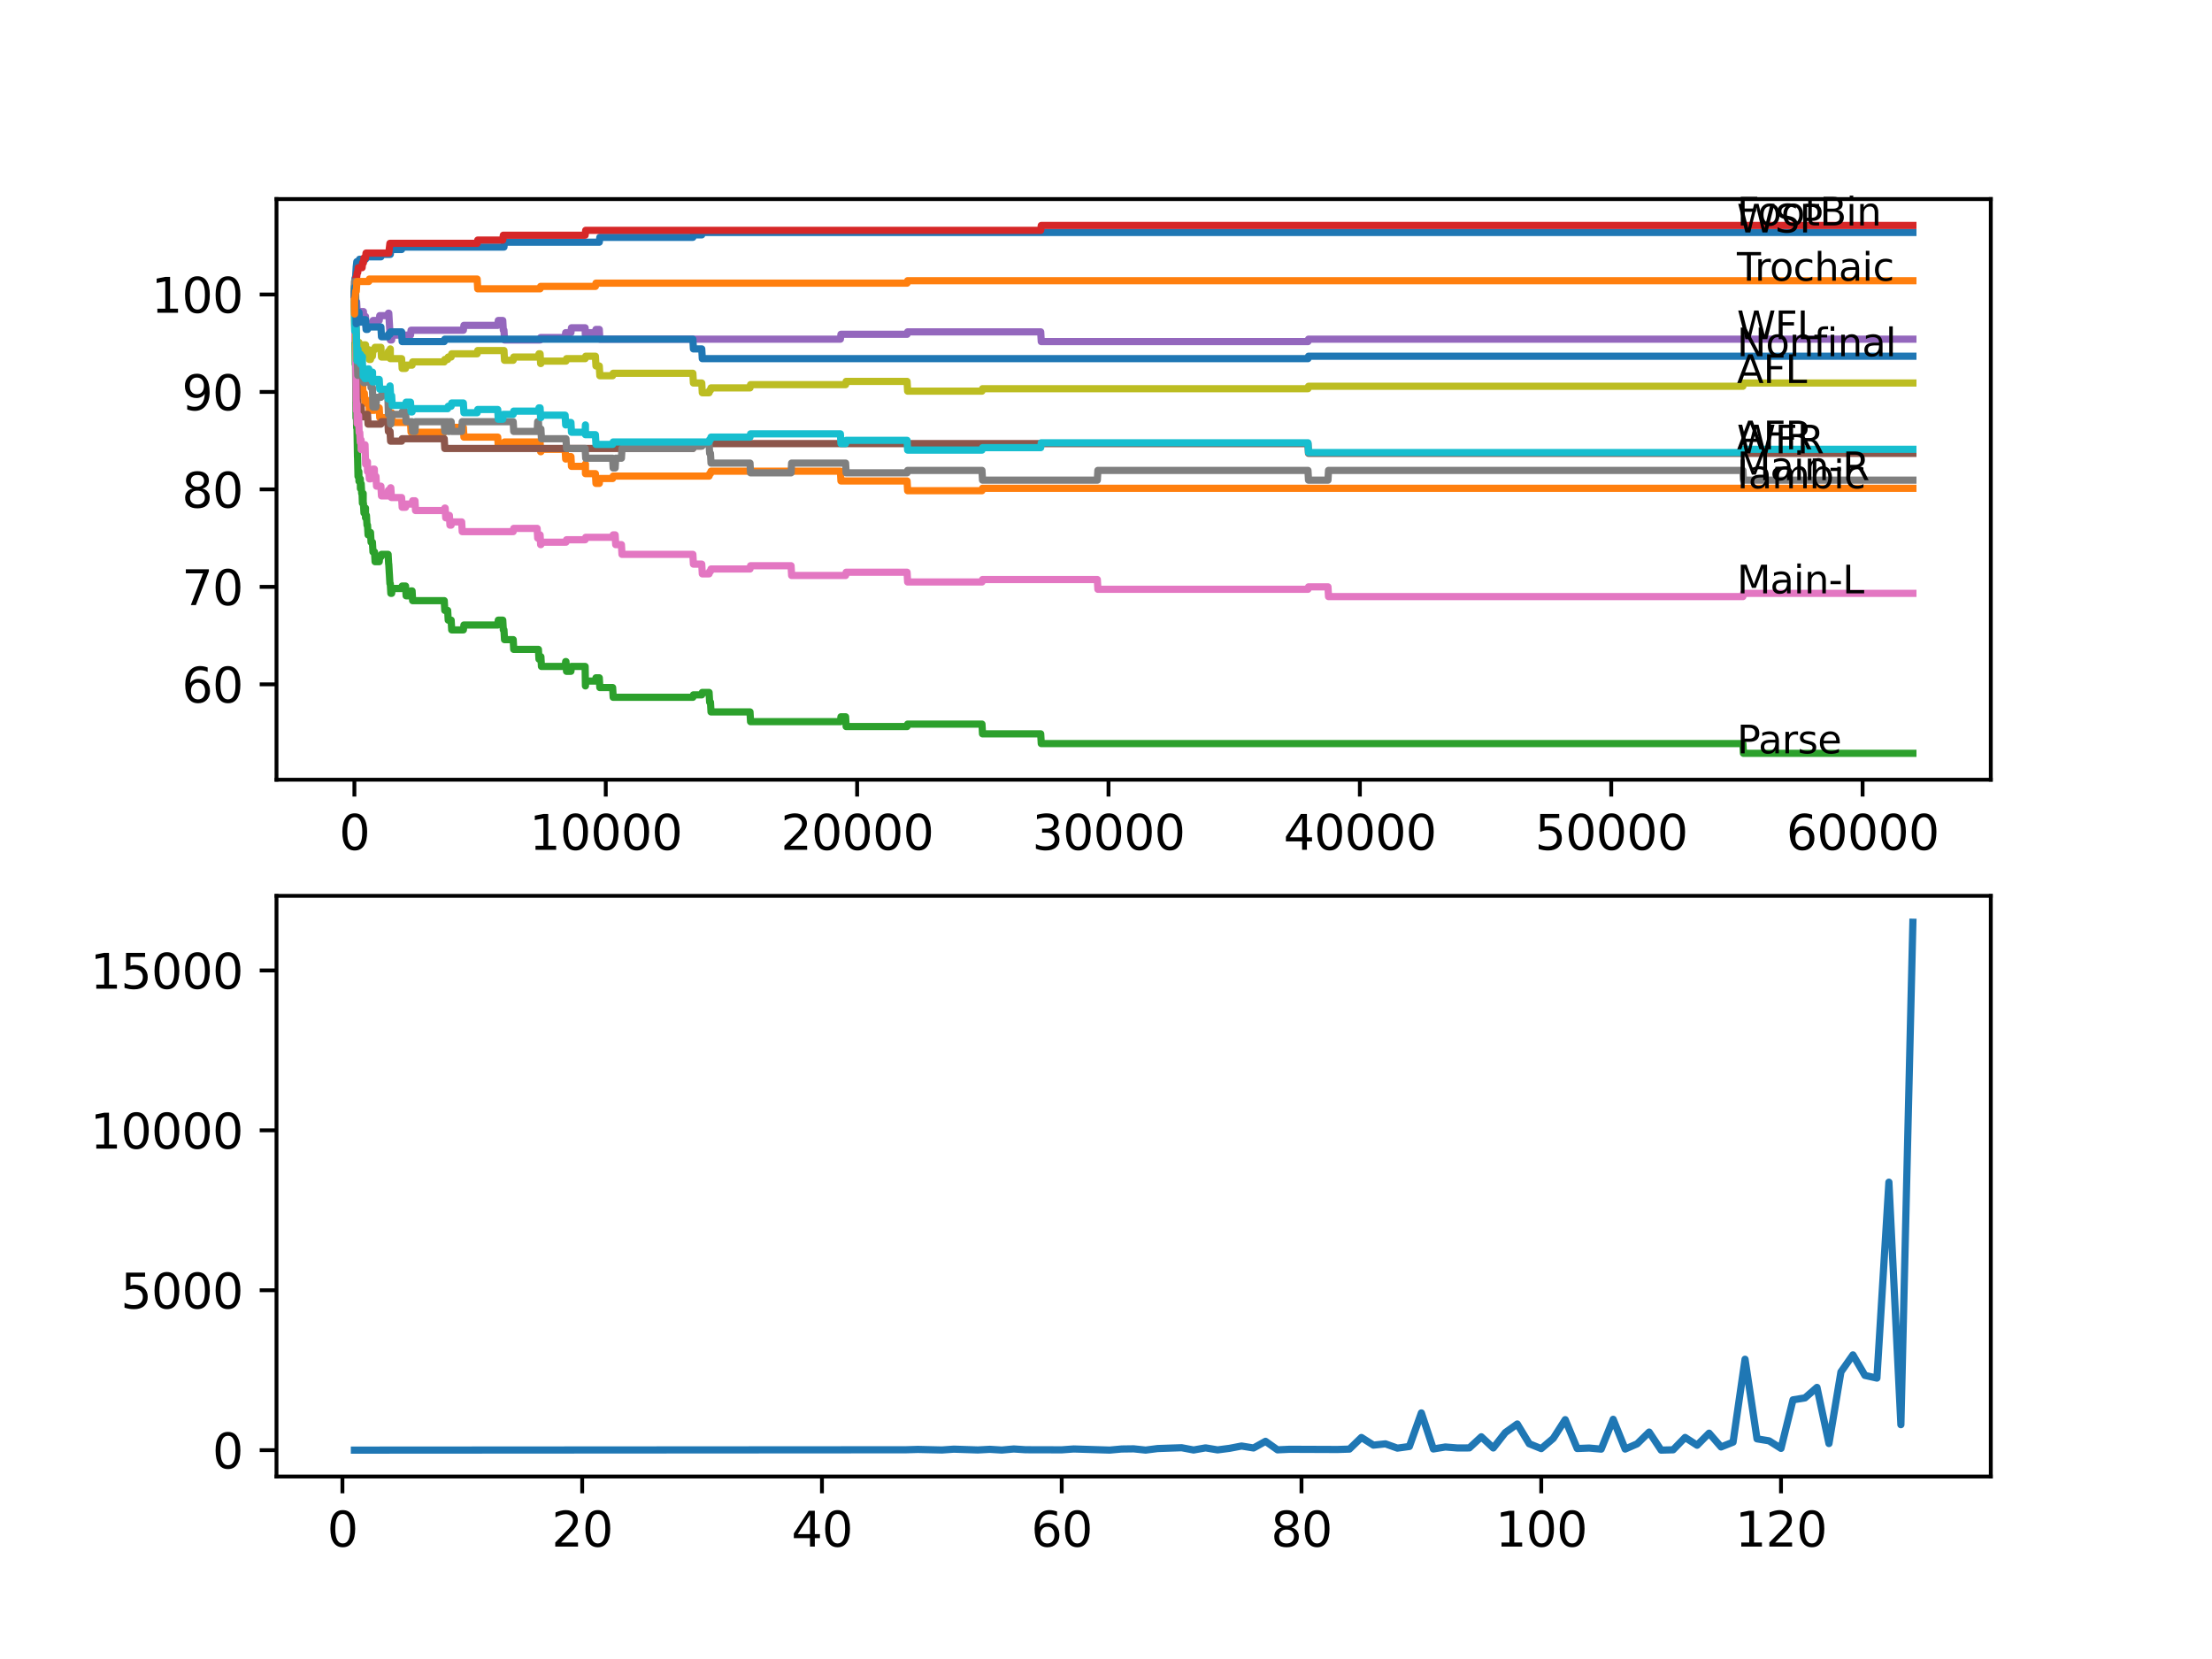 <?xml version="1.0" encoding="utf-8" standalone="no"?>
<!DOCTYPE svg PUBLIC "-//W3C//DTD SVG 1.1//EN"
  "http://www.w3.org/Graphics/SVG/1.1/DTD/svg11.dtd">
<svg xmlns:xlink="http://www.w3.org/1999/xlink" width="460.8pt" height="345.6pt" viewBox="0 0 460.8 345.6" xmlns="http://www.w3.org/2000/svg" version="1.1">
 <defs>
  <style type="text/css">*{stroke-linejoin: round; stroke-linecap: butt}</style>
 </defs>
 <g id="figure_1">
  <g id="patch_1">
   <path d="M 0 345.6 
L 460.8 345.6 
L 460.8 0 
L 0 0 
z
" style="fill: #ffffff"/>
  </g>
  <g id="axes_1">
   <g id="patch_2">
    <path d="M 57.6 162.432 
L 414.72 162.432 
L 414.72 41.472 
L 57.6 41.472 
z
" style="fill: #ffffff"/>
   </g>
   <g id="matplotlib.axis_1">
    <g id="xtick_1">
     <g id="line2d_1">
      <defs>
       <path id="m839299903f" d="M 0 0 
L 0 3.5 
" style="stroke: #000000; stroke-width: 0.8"/>
      </defs>
      <g>
       <use xlink:href="#m839299903f" x="73.827" y="162.432" style="stroke: #000000; stroke-width: 0.8"/>
      </g>
     </g>
     <g id="text_1">
      <!-- 0 -->
      <g transform="translate(70.646 177.03)scale(0.1 -0.1)">
       <defs>
        <path id="DejaVuSans-30" d="M 2034 4250 
Q 1547 4250 1301 3770 
Q 1056 3291 1056 2328 
Q 1056 1369 1301 889 
Q 1547 409 2034 409 
Q 2525 409 2770 889 
Q 3016 1369 3016 2328 
Q 3016 3291 2770 3770 
Q 2525 4250 2034 4250 
z
M 2034 4750 
Q 2819 4750 3233 4129 
Q 3647 3509 3647 2328 
Q 3647 1150 3233 529 
Q 2819 -91 2034 -91 
Q 1250 -91 836 529 
Q 422 1150 422 2328 
Q 422 3509 836 4129 
Q 1250 4750 2034 4750 
z
" transform="scale(0.016)"/>
       </defs>
       <use xlink:href="#DejaVuSans-30"/>
      </g>
     </g>
    </g>
    <g id="xtick_2">
     <g id="line2d_2">
      <g>
       <use xlink:href="#m839299903f" x="126.192" y="162.432" style="stroke: #000000; stroke-width: 0.8"/>
      </g>
     </g>
     <g id="text_2">
      <!-- 10000 -->
      <g transform="translate(110.286 177.03)scale(0.1 -0.1)">
       <defs>
        <path id="DejaVuSans-31" d="M 794 531 
L 1825 531 
L 1825 4091 
L 703 3866 
L 703 4441 
L 1819 4666 
L 2450 4666 
L 2450 531 
L 3481 531 
L 3481 0 
L 794 0 
L 794 531 
z
" transform="scale(0.016)"/>
       </defs>
       <use xlink:href="#DejaVuSans-31"/>
       <use xlink:href="#DejaVuSans-30" x="63.623"/>
       <use xlink:href="#DejaVuSans-30" x="127.246"/>
       <use xlink:href="#DejaVuSans-30" x="190.869"/>
       <use xlink:href="#DejaVuSans-30" x="254.492"/>
      </g>
     </g>
    </g>
    <g id="xtick_3">
     <g id="line2d_3">
      <g>
       <use xlink:href="#m839299903f" x="178.556" y="162.432" style="stroke: #000000; stroke-width: 0.8"/>
      </g>
     </g>
     <g id="text_3">
      <!-- 20000 -->
      <g transform="translate(162.65 177.03)scale(0.1 -0.1)">
       <defs>
        <path id="DejaVuSans-32" d="M 1228 531 
L 3431 531 
L 3431 0 
L 469 0 
L 469 531 
Q 828 903 1448 1529 
Q 2069 2156 2228 2338 
Q 2531 2678 2651 2914 
Q 2772 3150 2772 3378 
Q 2772 3750 2511 3984 
Q 2250 4219 1831 4219 
Q 1534 4219 1204 4116 
Q 875 4013 500 3803 
L 500 4441 
Q 881 4594 1212 4672 
Q 1544 4750 1819 4750 
Q 2544 4750 2975 4387 
Q 3406 4025 3406 3419 
Q 3406 3131 3298 2873 
Q 3191 2616 2906 2266 
Q 2828 2175 2409 1742 
Q 1991 1309 1228 531 
z
" transform="scale(0.016)"/>
       </defs>
       <use xlink:href="#DejaVuSans-32"/>
       <use xlink:href="#DejaVuSans-30" x="63.623"/>
       <use xlink:href="#DejaVuSans-30" x="127.246"/>
       <use xlink:href="#DejaVuSans-30" x="190.869"/>
       <use xlink:href="#DejaVuSans-30" x="254.492"/>
      </g>
     </g>
    </g>
    <g id="xtick_4">
     <g id="line2d_4">
      <g>
       <use xlink:href="#m839299903f" x="230.921" y="162.432" style="stroke: #000000; stroke-width: 0.8"/>
      </g>
     </g>
     <g id="text_4">
      <!-- 30000 -->
      <g transform="translate(215.015 177.03)scale(0.1 -0.1)">
       <defs>
        <path id="DejaVuSans-33" d="M 2597 2516 
Q 3050 2419 3304 2112 
Q 3559 1806 3559 1356 
Q 3559 666 3084 287 
Q 2609 -91 1734 -91 
Q 1441 -91 1130 -33 
Q 819 25 488 141 
L 488 750 
Q 750 597 1062 519 
Q 1375 441 1716 441 
Q 2309 441 2620 675 
Q 2931 909 2931 1356 
Q 2931 1769 2642 2001 
Q 2353 2234 1838 2234 
L 1294 2234 
L 1294 2753 
L 1863 2753 
Q 2328 2753 2575 2939 
Q 2822 3125 2822 3475 
Q 2822 3834 2567 4026 
Q 2313 4219 1838 4219 
Q 1578 4219 1281 4162 
Q 984 4106 628 3988 
L 628 4550 
Q 988 4650 1302 4700 
Q 1616 4750 1894 4750 
Q 2613 4750 3031 4423 
Q 3450 4097 3450 3541 
Q 3450 3153 3228 2886 
Q 3006 2619 2597 2516 
z
" transform="scale(0.016)"/>
       </defs>
       <use xlink:href="#DejaVuSans-33"/>
       <use xlink:href="#DejaVuSans-30" x="63.623"/>
       <use xlink:href="#DejaVuSans-30" x="127.246"/>
       <use xlink:href="#DejaVuSans-30" x="190.869"/>
       <use xlink:href="#DejaVuSans-30" x="254.492"/>
      </g>
     </g>
    </g>
    <g id="xtick_5">
     <g id="line2d_5">
      <g>
       <use xlink:href="#m839299903f" x="283.285" y="162.432" style="stroke: #000000; stroke-width: 0.8"/>
      </g>
     </g>
     <g id="text_5">
      <!-- 40000 -->
      <g transform="translate(267.379 177.03)scale(0.1 -0.1)">
       <defs>
        <path id="DejaVuSans-34" d="M 2419 4116 
L 825 1625 
L 2419 1625 
L 2419 4116 
z
M 2253 4666 
L 3047 4666 
L 3047 1625 
L 3713 1625 
L 3713 1100 
L 3047 1100 
L 3047 0 
L 2419 0 
L 2419 1100 
L 313 1100 
L 313 1709 
L 2253 4666 
z
" transform="scale(0.016)"/>
       </defs>
       <use xlink:href="#DejaVuSans-34"/>
       <use xlink:href="#DejaVuSans-30" x="63.623"/>
       <use xlink:href="#DejaVuSans-30" x="127.246"/>
       <use xlink:href="#DejaVuSans-30" x="190.869"/>
       <use xlink:href="#DejaVuSans-30" x="254.492"/>
      </g>
     </g>
    </g>
    <g id="xtick_6">
     <g id="line2d_6">
      <g>
       <use xlink:href="#m839299903f" x="335.65" y="162.432" style="stroke: #000000; stroke-width: 0.8"/>
      </g>
     </g>
     <g id="text_6">
      <!-- 50000 -->
      <g transform="translate(319.744 177.03)scale(0.1 -0.1)">
       <defs>
        <path id="DejaVuSans-35" d="M 691 4666 
L 3169 4666 
L 3169 4134 
L 1269 4134 
L 1269 2991 
Q 1406 3038 1543 3061 
Q 1681 3084 1819 3084 
Q 2600 3084 3056 2656 
Q 3513 2228 3513 1497 
Q 3513 744 3044 326 
Q 2575 -91 1722 -91 
Q 1428 -91 1123 -41 
Q 819 9 494 109 
L 494 744 
Q 775 591 1075 516 
Q 1375 441 1709 441 
Q 2250 441 2565 725 
Q 2881 1009 2881 1497 
Q 2881 1984 2565 2268 
Q 2250 2553 1709 2553 
Q 1456 2553 1204 2497 
Q 953 2441 691 2322 
L 691 4666 
z
" transform="scale(0.016)"/>
       </defs>
       <use xlink:href="#DejaVuSans-35"/>
       <use xlink:href="#DejaVuSans-30" x="63.623"/>
       <use xlink:href="#DejaVuSans-30" x="127.246"/>
       <use xlink:href="#DejaVuSans-30" x="190.869"/>
       <use xlink:href="#DejaVuSans-30" x="254.492"/>
      </g>
     </g>
    </g>
    <g id="xtick_7">
     <g id="line2d_7">
      <g>
       <use xlink:href="#m839299903f" x="388.014" y="162.432" style="stroke: #000000; stroke-width: 0.8"/>
      </g>
     </g>
     <g id="text_7">
      <!-- 60000 -->
      <g transform="translate(372.108 177.03)scale(0.1 -0.1)">
       <defs>
        <path id="DejaVuSans-36" d="M 2113 2584 
Q 1688 2584 1439 2293 
Q 1191 2003 1191 1497 
Q 1191 994 1439 701 
Q 1688 409 2113 409 
Q 2538 409 2786 701 
Q 3034 994 3034 1497 
Q 3034 2003 2786 2293 
Q 2538 2584 2113 2584 
z
M 3366 4563 
L 3366 3988 
Q 3128 4100 2886 4159 
Q 2644 4219 2406 4219 
Q 1781 4219 1451 3797 
Q 1122 3375 1075 2522 
Q 1259 2794 1537 2939 
Q 1816 3084 2150 3084 
Q 2853 3084 3261 2657 
Q 3669 2231 3669 1497 
Q 3669 778 3244 343 
Q 2819 -91 2113 -91 
Q 1303 -91 875 529 
Q 447 1150 447 2328 
Q 447 3434 972 4092 
Q 1497 4750 2381 4750 
Q 2619 4750 2861 4703 
Q 3103 4656 3366 4563 
z
" transform="scale(0.016)"/>
       </defs>
       <use xlink:href="#DejaVuSans-36"/>
       <use xlink:href="#DejaVuSans-30" x="63.623"/>
       <use xlink:href="#DejaVuSans-30" x="127.246"/>
       <use xlink:href="#DejaVuSans-30" x="190.869"/>
       <use xlink:href="#DejaVuSans-30" x="254.492"/>
      </g>
     </g>
    </g>
   </g>
   <g id="matplotlib.axis_2">
    <g id="ytick_1">
     <g id="line2d_8">
      <defs>
       <path id="md516c6d42b" d="M 0 0 
L -3.5 0 
" style="stroke: #000000; stroke-width: 0.8"/>
      </defs>
      <g>
       <use xlink:href="#md516c6d42b" x="57.6" y="142.554" style="stroke: #000000; stroke-width: 0.8"/>
      </g>
     </g>
     <g id="text_8">
      <!-- 60 -->
      <g transform="translate(37.875 146.353)scale(0.1 -0.1)">
       <use xlink:href="#DejaVuSans-36"/>
       <use xlink:href="#DejaVuSans-30" x="63.623"/>
      </g>
     </g>
    </g>
    <g id="ytick_2">
     <g id="line2d_9">
      <g>
       <use xlink:href="#md516c6d42b" x="57.6" y="122.253" style="stroke: #000000; stroke-width: 0.8"/>
      </g>
     </g>
     <g id="text_9">
      <!-- 70 -->
      <g transform="translate(37.875 126.052)scale(0.1 -0.1)">
       <defs>
        <path id="DejaVuSans-37" d="M 525 4666 
L 3525 4666 
L 3525 4397 
L 1831 0 
L 1172 0 
L 2766 4134 
L 525 4134 
L 525 4666 
z
" transform="scale(0.016)"/>
       </defs>
       <use xlink:href="#DejaVuSans-37"/>
       <use xlink:href="#DejaVuSans-30" x="63.623"/>
      </g>
     </g>
    </g>
    <g id="ytick_3">
     <g id="line2d_10">
      <g>
       <use xlink:href="#md516c6d42b" x="57.6" y="101.952" style="stroke: #000000; stroke-width: 0.8"/>
      </g>
     </g>
     <g id="text_10">
      <!-- 80 -->
      <g transform="translate(37.875 105.751)scale(0.1 -0.1)">
       <defs>
        <path id="DejaVuSans-38" d="M 2034 2216 
Q 1584 2216 1326 1975 
Q 1069 1734 1069 1313 
Q 1069 891 1326 650 
Q 1584 409 2034 409 
Q 2484 409 2743 651 
Q 3003 894 3003 1313 
Q 3003 1734 2745 1975 
Q 2488 2216 2034 2216 
z
M 1403 2484 
Q 997 2584 770 2862 
Q 544 3141 544 3541 
Q 544 4100 942 4425 
Q 1341 4750 2034 4750 
Q 2731 4750 3128 4425 
Q 3525 4100 3525 3541 
Q 3525 3141 3298 2862 
Q 3072 2584 2669 2484 
Q 3125 2378 3379 2068 
Q 3634 1759 3634 1313 
Q 3634 634 3220 271 
Q 2806 -91 2034 -91 
Q 1263 -91 848 271 
Q 434 634 434 1313 
Q 434 1759 690 2068 
Q 947 2378 1403 2484 
z
M 1172 3481 
Q 1172 3119 1398 2916 
Q 1625 2713 2034 2713 
Q 2441 2713 2670 2916 
Q 2900 3119 2900 3481 
Q 2900 3844 2670 4047 
Q 2441 4250 2034 4250 
Q 1625 4250 1398 4047 
Q 1172 3844 1172 3481 
z
" transform="scale(0.016)"/>
       </defs>
       <use xlink:href="#DejaVuSans-38"/>
       <use xlink:href="#DejaVuSans-30" x="63.623"/>
      </g>
     </g>
    </g>
    <g id="ytick_4">
     <g id="line2d_11">
      <g>
       <use xlink:href="#md516c6d42b" x="57.6" y="81.651" style="stroke: #000000; stroke-width: 0.8"/>
      </g>
     </g>
     <g id="text_11">
      <!-- 90 -->
      <g transform="translate(37.875 85.45)scale(0.1 -0.1)">
       <defs>
        <path id="DejaVuSans-39" d="M 703 97 
L 703 672 
Q 941 559 1184 500 
Q 1428 441 1663 441 
Q 2288 441 2617 861 
Q 2947 1281 2994 2138 
Q 2813 1869 2534 1725 
Q 2256 1581 1919 1581 
Q 1219 1581 811 2004 
Q 403 2428 403 3163 
Q 403 3881 828 4315 
Q 1253 4750 1959 4750 
Q 2769 4750 3195 4129 
Q 3622 3509 3622 2328 
Q 3622 1225 3098 567 
Q 2575 -91 1691 -91 
Q 1453 -91 1209 -44 
Q 966 3 703 97 
z
M 1959 2075 
Q 2384 2075 2632 2365 
Q 2881 2656 2881 3163 
Q 2881 3666 2632 3958 
Q 2384 4250 1959 4250 
Q 1534 4250 1286 3958 
Q 1038 3666 1038 3163 
Q 1038 2656 1286 2365 
Q 1534 2075 1959 2075 
z
" transform="scale(0.016)"/>
       </defs>
       <use xlink:href="#DejaVuSans-39"/>
       <use xlink:href="#DejaVuSans-30" x="63.623"/>
      </g>
     </g>
    </g>
    <g id="ytick_5">
     <g id="line2d_12">
      <g>
       <use xlink:href="#md516c6d42b" x="57.6" y="61.35" style="stroke: #000000; stroke-width: 0.8"/>
      </g>
     </g>
     <g id="text_12">
      <!-- 100 -->
      <g transform="translate(31.512 65.149)scale(0.1 -0.1)">
       <use xlink:href="#DejaVuSans-31"/>
       <use xlink:href="#DejaVuSans-30" x="63.623"/>
       <use xlink:href="#DejaVuSans-30" x="127.246"/>
      </g>
     </g>
    </g>
   </g>
   <g id="line2d_13">
    <path d="M 73.833 60.673 
L 73.838 60.673 
L 73.958 57.967 
L 74.068 57.967 
L 74.21 55.53 
L 74.215 55.53 
L 74.33 54.515 
L 74.781 54.515 
L 74.896 54.008 
L 76.147 54.008 
L 76.262 53.5 
L 79.352 53.5 
L 79.467 52.993 
L 81.305 52.993 
L 81.42 51.978 
L 83.662 51.978 
L 83.777 51.47 
L 104.984 51.47 
L 105.1 50.455 
L 124.841 50.455 
L 124.956 49.44 
L 144.336 49.44 
L 144.451 48.933 
L 146.185 48.933 
L 146.3 48.425 
L 398.487 48.425 
L 398.487 48.425 
" clip-path="url(#p7c90025d7c)" style="fill: none; stroke: #1f77b4; stroke-width: 1.5; stroke-linecap: square"/>
   </g>
   <g id="line2d_14">
    <path d="M 73.833 61.35 
L 73.848 61.35 
L 73.869 60.843 
L 73.88 64.903 
L 73.937 63.38 
L 73.943 63.38 
L 73.958 62.873 
L 74.011 66.933 
L 74.016 66.933 
L 74.058 66.933 
L 74.152 70.079 
L 74.173 69.572 
L 74.215 69.572 
L 74.341 76.846 
L 74.461 75.831 
L 74.487 75.831 
L 74.582 75.324 
L 74.697 77.354 
L 74.754 77.354 
L 74.87 76.846 
L 75.053 76.846 
L 75.084 76.339 
L 75.089 78.369 
L 75.147 78.369 
L 75.498 78.369 
L 75.618 82.429 
L 75.655 82.429 
L 75.77 81.922 
L 75.901 81.922 
L 76.016 83.952 
L 76.336 83.952 
L 76.451 83.444 
L 76.823 83.444 
L 76.938 85.474 
L 78.022 85.474 
L 78.137 84.967 
L 78.996 84.967 
L 79.111 86.997 
L 81.305 86.997 
L 81.42 85.982 
L 81.588 85.982 
L 81.703 88.012 
L 85.515 88.012 
L 85.63 90.042 
L 92.543 90.042 
L 92.658 89.535 
L 93.255 89.535 
L 93.37 89.027 
L 96.527 89.027 
L 96.643 91.057 
L 103.686 91.057 
L 103.801 93.087 
L 104.984 93.087 
L 105.1 92.072 
L 112.509 92.072 
L 112.624 94.102 
L 112.677 94.102 
L 112.792 93.595 
L 117.725 93.595 
L 117.84 95.625 
L 117.903 95.625 
L 118.018 95.117 
L 118.934 95.117 
L 119.049 97.147 
L 121.898 97.147 
L 121.956 96.64 
L 121.961 98.67 
L 121.992 98.67 
L 124.035 98.67 
L 124.15 100.7 
L 124.841 100.7 
L 124.956 99.685 
L 127.622 99.685 
L 127.737 99.178 
L 147.714 99.178 
L 147.829 98.67 
L 148.002 98.67 
L 148.117 98.162 
L 175.069 98.162 
L 175.184 100.193 
L 188.961 100.193 
L 189.076 102.223 
L 204.561 102.223 
L 204.676 101.715 
L 398.487 101.715 
L 398.487 101.715 
" clip-path="url(#p7c90025d7c)" style="fill: none; stroke: #ff7f0e; stroke-width: 1.5; stroke-linecap: square"/>
   </g>
   <g id="line2d_15">
    <path d="M 73.833 60.673 
L 73.838 60.673 
L 73.843 59.658 
L 73.911 67.779 
L 74.006 75.899 
L 74.037 74.884 
L 74.063 74.884 
L 74.168 87.065 
L 74.199 86.05 
L 74.215 86.05 
L 74.246 85.035 
L 74.294 89.095 
L 74.32 87.065 
L 74.341 87.065 
L 74.472 95.185 
L 74.487 95.185 
L 74.582 99.245 
L 74.602 98.23 
L 74.754 98.23 
L 74.781 100.26 
L 74.864 99.753 
L 75.053 99.753 
L 75.084 101.783 
L 75.163 100.768 
L 75.236 100.768 
L 75.351 102.798 
L 75.43 102.798 
L 75.498 104.828 
L 75.54 103.813 
L 75.597 103.813 
L 75.655 102.798 
L 75.66 104.828 
L 75.702 104.828 
L 75.707 104.828 
L 75.823 106.858 
L 75.901 106.858 
L 76.016 105.843 
L 76.137 105.843 
L 76.147 107.873 
L 76.247 107.366 
L 76.336 107.366 
L 76.451 109.396 
L 76.561 109.396 
L 76.676 111.426 
L 76.823 111.426 
L 76.938 110.918 
L 77.184 110.918 
L 77.299 112.948 
L 77.582 112.948 
L 77.697 114.978 
L 78.022 114.978 
L 78.137 117.009 
L 78.996 117.009 
L 79.111 115.994 
L 79.352 115.994 
L 79.467 115.486 
L 80.85 115.486 
L 80.965 117.516 
L 80.991 117.516 
L 81.106 119.546 
L 81.111 119.546 
L 81.227 121.576 
L 81.305 121.576 
L 81.42 123.606 
L 81.588 123.606 
L 81.703 122.591 
L 83.662 122.591 
L 83.777 122.084 
L 84.484 122.084 
L 84.599 124.114 
L 85.515 124.114 
L 85.63 123.099 
L 85.845 123.099 
L 85.96 125.129 
L 92.543 125.129 
L 92.658 127.159 
L 93.255 127.159 
L 93.37 129.189 
L 93.983 129.189 
L 94.098 131.219 
L 96.527 131.219 
L 96.643 130.204 
L 103.686 130.204 
L 103.801 129.189 
L 104.733 129.189 
L 104.848 131.219 
L 104.984 131.219 
L 105.1 133.249 
L 106.906 133.249 
L 107.021 135.279 
L 112.164 135.279 
L 112.279 137.31 
L 112.509 137.31 
L 112.624 136.802 
L 112.677 136.802 
L 112.792 138.832 
L 117.725 138.832 
L 117.84 137.817 
L 117.903 137.817 
L 118.018 139.847 
L 118.934 139.847 
L 119.049 138.832 
L 121.893 138.832 
L 121.956 142.892 
L 122.008 141.877 
L 124.035 141.877 
L 124.15 141.201 
L 124.841 141.201 
L 124.956 143.231 
L 127.622 143.231 
L 127.737 145.261 
L 144.336 145.261 
L 144.451 144.753 
L 146.185 144.753 
L 146.3 144.246 
L 147.714 144.246 
L 147.829 146.276 
L 148.002 146.276 
L 148.117 148.306 
L 156.239 148.306 
L 156.354 150.336 
L 175.069 150.336 
L 175.184 149.321 
L 176.153 149.321 
L 176.268 151.351 
L 188.961 151.351 
L 189.076 150.844 
L 204.561 150.844 
L 204.676 152.874 
L 216.798 152.874 
L 216.913 154.904 
L 363.078 154.904 
L 363.194 156.934 
L 398.487 156.934 
L 398.487 156.934 
" clip-path="url(#p7c90025d7c)" style="fill: none; stroke: #2ca02c; stroke-width: 1.5; stroke-linecap: square"/>
   </g>
   <g id="line2d_16">
    <path d="M 73.833 61.35 
L 73.843 61.35 
L 73.979 58.812 
L 74.063 58.812 
L 74.178 57.797 
L 74.288 57.797 
L 74.414 56.782 
L 74.519 56.782 
L 74.634 55.767 
L 75.43 55.767 
L 75.545 54.752 
L 75.707 54.752 
L 75.823 53.737 
L 76.137 53.737 
L 76.252 52.722 
L 80.991 52.722 
L 81.106 51.707 
L 81.111 51.707 
L 81.227 50.692 
L 99.402 50.692 
L 99.518 50.015 
L 104.733 50.015 
L 104.848 49 
L 121.893 49 
L 122.008 47.985 
L 216.798 47.985 
L 216.913 46.97 
L 398.487 46.97 
L 398.487 46.97 
" clip-path="url(#p7c90025d7c)" style="fill: none; stroke: #d62728; stroke-width: 1.5; stroke-linecap: square"/>
   </g>
   <g id="line2d_17">
    <path d="M 73.833 61.35 
L 73.906 61.35 
L 74.006 63.38 
L 74.016 62.365 
L 74.063 62.365 
L 74.142 64.395 
L 74.173 63.38 
L 74.288 62.873 
L 74.403 64.903 
L 74.519 64.903 
L 74.582 66.933 
L 74.629 65.918 
L 75.084 65.918 
L 75.199 64.903 
L 75.43 64.903 
L 75.498 66.933 
L 75.54 65.918 
L 75.597 65.918 
L 75.707 64.903 
L 75.823 66.933 
L 75.901 66.933 
L 76.016 65.918 
L 76.137 65.918 
L 76.252 67.948 
L 76.823 67.948 
L 76.938 67.44 
L 77.608 67.44 
L 77.723 66.764 
L 78.996 66.764 
L 79.111 65.749 
L 80.797 65.749 
L 80.912 65.241 
L 80.991 65.241 
L 81.106 67.271 
L 81.111 67.271 
L 81.227 69.301 
L 81.253 69.301 
L 81.305 68.794 
L 81.31 70.824 
L 81.347 70.824 
L 81.588 70.824 
L 81.703 69.809 
L 85.515 69.809 
L 85.63 68.794 
L 96.527 68.794 
L 96.643 67.779 
L 103.686 67.779 
L 103.801 66.764 
L 104.733 66.764 
L 104.848 68.794 
L 104.984 68.794 
L 105.1 70.824 
L 112.509 70.824 
L 112.624 70.316 
L 117.725 70.316 
L 117.84 69.301 
L 118.934 69.301 
L 119.049 68.286 
L 121.893 68.286 
L 121.956 70.316 
L 122.003 69.301 
L 124.035 69.301 
L 124.15 68.625 
L 124.841 68.625 
L 124.956 70.655 
L 175.069 70.655 
L 175.184 69.64 
L 188.961 69.64 
L 189.076 69.132 
L 216.798 69.132 
L 216.913 71.162 
L 272.472 71.162 
L 272.587 70.655 
L 398.487 70.655 
L 398.487 70.655 
" clip-path="url(#p7c90025d7c)" style="fill: none; stroke: #9467bd; stroke-width: 1.5; stroke-linecap: square"/>
   </g>
   <g id="line2d_18">
    <path d="M 73.833 61.35 
L 73.843 61.35 
L 73.969 67.44 
L 74.068 67.44 
L 74.079 67.034 
L 74.115 70.587 
L 74.126 70.079 
L 74.252 77.185 
L 74.288 77.185 
L 74.414 83.275 
L 74.487 83.275 
L 74.602 85.305 
L 74.781 85.305 
L 74.896 84.798 
L 75.236 84.798 
L 75.351 86.828 
L 76.147 86.828 
L 76.262 86.32 
L 76.561 86.32 
L 76.676 88.35 
L 79.352 88.35 
L 79.467 87.843 
L 80.797 87.843 
L 80.912 89.873 
L 81.253 89.873 
L 81.368 91.903 
L 83.662 91.903 
L 83.777 91.395 
L 92.543 91.395 
L 92.658 93.426 
L 144.336 93.426 
L 144.451 92.918 
L 146.185 92.918 
L 146.3 92.411 
L 272.472 92.411 
L 272.587 94.441 
L 398.487 94.441 
L 398.487 94.441 
" clip-path="url(#p7c90025d7c)" style="fill: none; stroke: #8c564b; stroke-width: 1.5; stroke-linecap: square"/>
   </g>
   <g id="line2d_19">
    <path d="M 73.833 63.38 
L 73.958 70.993 
L 74.058 70.485 
L 74.199 83.512 
L 74.231 83.512 
L 74.246 85.542 
L 74.341 84.696 
L 74.362 84.189 
L 74.393 88.249 
L 74.424 87.065 
L 74.487 87.065 
L 74.602 86.557 
L 74.702 86.557 
L 74.817 90.11 
L 74.943 90.11 
L 75.053 92.14 
L 75.168 91.632 
L 75.22 91.632 
L 75.236 93.662 
L 75.33 93.155 
L 75.655 93.155 
L 75.77 92.647 
L 76.043 92.647 
L 76.163 96.708 
L 76.336 96.708 
L 76.451 96.2 
L 76.55 96.2 
L 76.561 98.23 
L 76.66 97.723 
L 76.823 97.723 
L 76.938 99.753 
L 77.184 99.753 
L 77.299 99.076 
L 77.582 99.076 
L 77.702 97.723 
L 77.98 97.723 
L 78.022 99.753 
L 78.09 99.245 
L 78.32 99.245 
L 78.436 101.275 
L 79.352 101.275 
L 79.467 103.305 
L 80.797 103.305 
L 80.918 102.121 
L 81.253 102.121 
L 81.368 101.614 
L 81.415 101.614 
L 81.53 103.644 
L 83.662 103.644 
L 83.777 105.674 
L 84.484 105.674 
L 84.599 104.997 
L 85.845 104.997 
L 85.96 104.32 
L 86.447 104.32 
L 86.563 106.351 
L 92.543 106.351 
L 92.658 105.843 
L 92.736 105.843 
L 92.852 107.873 
L 93.255 107.873 
L 93.37 107.366 
L 93.616 107.366 
L 93.731 109.396 
L 93.983 109.396 
L 94.098 108.719 
L 96.171 108.719 
L 96.287 110.749 
L 106.906 110.749 
L 107.021 110.072 
L 111.896 110.072 
L 112.012 112.102 
L 112.164 112.102 
L 112.279 111.426 
L 112.509 111.426 
L 112.624 113.456 
L 112.677 113.456 
L 112.792 112.948 
L 117.903 112.948 
L 118.018 112.441 
L 121.898 112.441 
L 122.013 111.933 
L 127.622 111.933 
L 127.737 111.426 
L 128.145 111.426 
L 128.26 113.456 
L 129.454 113.456 
L 129.569 115.486 
L 144.336 115.486 
L 144.451 117.516 
L 146.185 117.516 
L 146.3 119.546 
L 147.714 119.546 
L 147.829 119.039 
L 148.002 119.039 
L 148.117 118.531 
L 156.239 118.531 
L 156.354 117.854 
L 164.795 117.854 
L 164.91 119.885 
L 176.153 119.885 
L 176.268 119.208 
L 188.961 119.208 
L 189.076 121.238 
L 204.561 121.238 
L 204.676 120.73 
L 228.596 120.73 
L 228.711 122.761 
L 272.472 122.761 
L 272.587 122.253 
L 276.64 122.253 
L 276.756 124.283 
L 363.078 124.283 
L 363.194 123.606 
L 398.487 123.606 
L 398.487 123.606 
" clip-path="url(#p7c90025d7c)" style="fill: none; stroke: #e377c2; stroke-width: 1.5; stroke-linecap: square"/>
   </g>
   <g id="line2d_20">
    <path d="M 73.833 60.673 
L 73.843 58.643 
L 73.917 64.057 
L 73.932 62.027 
L 74.053 66.087 
L 74.058 66.087 
L 74.079 62.636 
L 74.131 67.711 
L 74.152 67.711 
L 74.189 71.264 
L 74.267 70.756 
L 74.288 70.756 
L 74.362 74.816 
L 74.403 74.14 
L 74.414 74.14 
L 74.534 78.2 
L 74.702 78.2 
L 74.754 76.17 
L 74.812 77.692 
L 74.943 77.692 
L 75.053 75.662 
L 75.168 77.692 
L 75.22 77.692 
L 75.236 75.662 
L 75.33 77.692 
L 75.655 77.692 
L 75.77 79.722 
L 76.043 79.722 
L 76.158 77.185 
L 76.336 77.185 
L 76.451 79.215 
L 76.55 79.215 
L 76.561 77.185 
L 76.66 79.215 
L 76.823 79.215 
L 76.938 78.707 
L 77.184 78.707 
L 77.299 80.737 
L 77.582 80.737 
L 77.702 84.798 
L 77.98 84.798 
L 78.022 82.768 
L 78.09 84.798 
L 78.32 84.798 
L 78.436 82.768 
L 79.352 82.768 
L 79.467 82.26 
L 80.797 82.26 
L 80.918 86.32 
L 81.253 86.32 
L 81.368 88.35 
L 81.415 88.35 
L 81.53 86.32 
L 83.662 86.32 
L 83.777 85.813 
L 84.484 85.813 
L 84.599 87.843 
L 85.845 87.843 
L 85.96 89.873 
L 86.447 89.873 
L 86.563 87.843 
L 92.543 87.843 
L 92.658 89.873 
L 92.736 89.873 
L 92.852 87.843 
L 93.255 87.843 
L 93.37 89.873 
L 93.616 89.873 
L 93.731 87.843 
L 93.983 87.843 
L 94.098 89.873 
L 96.171 89.873 
L 96.287 87.843 
L 106.906 87.843 
L 107.021 89.873 
L 111.896 89.873 
L 112.012 87.843 
L 112.164 87.843 
L 112.279 89.873 
L 112.509 89.873 
L 112.624 89.365 
L 112.677 89.365 
L 112.792 91.395 
L 117.903 91.395 
L 118.018 93.426 
L 121.898 93.426 
L 122.013 95.456 
L 127.622 95.456 
L 127.737 97.486 
L 128.145 97.486 
L 128.26 95.456 
L 129.454 95.456 
L 129.569 93.426 
L 144.336 93.426 
L 144.451 92.918 
L 146.185 92.918 
L 146.3 92.411 
L 147.714 92.411 
L 147.829 94.441 
L 148.002 94.441 
L 148.117 96.471 
L 156.239 96.471 
L 156.354 98.501 
L 164.795 98.501 
L 164.91 96.471 
L 176.153 96.471 
L 176.268 98.501 
L 188.961 98.501 
L 189.076 97.993 
L 204.561 97.993 
L 204.676 100.023 
L 228.596 100.023 
L 228.711 97.993 
L 272.472 97.993 
L 272.587 100.023 
L 276.64 100.023 
L 276.756 97.993 
L 363.078 97.993 
L 363.194 100.023 
L 398.487 100.023 
L 398.487 100.023 
" clip-path="url(#p7c90025d7c)" style="fill: none; stroke: #7f7f7f; stroke-width: 1.5; stroke-linecap: square"/>
   </g>
   <g id="line2d_21">
    <path d="M 73.833 63.38 
L 73.838 63.38 
L 73.911 67.948 
L 73.953 66.425 
L 73.958 66.425 
L 74.068 65.918 
L 74.194 72.854 
L 74.215 72.854 
L 74.246 74.884 
L 74.325 74.038 
L 74.341 74.038 
L 74.466 72.346 
L 74.487 72.346 
L 74.602 71.839 
L 74.754 71.839 
L 74.781 71.331 
L 74.786 73.361 
L 74.849 73.361 
L 75.053 73.361 
L 75.168 72.854 
L 75.236 72.854 
L 75.351 72.346 
L 75.655 72.346 
L 75.77 71.839 
L 76.147 71.839 
L 76.262 73.869 
L 76.336 73.869 
L 76.451 73.361 
L 76.561 73.361 
L 76.676 72.854 
L 76.823 72.854 
L 76.938 74.884 
L 77.184 74.884 
L 77.299 74.207 
L 77.582 74.207 
L 77.702 72.854 
L 78.022 72.854 
L 78.137 72.346 
L 79.352 72.346 
L 79.467 74.377 
L 80.797 74.377 
L 80.918 73.192 
L 81.253 73.192 
L 81.305 72.685 
L 81.31 74.715 
L 81.347 74.715 
L 83.662 74.715 
L 83.777 76.745 
L 84.484 76.745 
L 84.599 76.068 
L 85.845 76.068 
L 85.96 75.392 
L 92.543 75.392 
L 92.658 74.884 
L 93.255 74.884 
L 93.37 74.377 
L 93.983 74.377 
L 94.098 73.7 
L 99.402 73.7 
L 99.518 73.023 
L 104.984 73.023 
L 105.1 75.053 
L 106.906 75.053 
L 107.021 74.377 
L 112.164 74.377 
L 112.279 73.7 
L 112.509 73.7 
L 112.624 75.73 
L 112.677 75.73 
L 112.792 75.222 
L 117.903 75.222 
L 118.018 74.715 
L 121.898 74.715 
L 122.013 74.207 
L 124.035 74.207 
L 124.15 76.237 
L 124.841 76.237 
L 124.956 78.268 
L 127.622 78.268 
L 127.737 77.76 
L 144.336 77.76 
L 144.451 79.79 
L 146.185 79.79 
L 146.3 81.82 
L 147.714 81.82 
L 147.829 81.313 
L 148.002 81.313 
L 148.117 80.805 
L 156.239 80.805 
L 156.354 80.128 
L 176.153 80.128 
L 176.268 79.452 
L 188.961 79.452 
L 189.076 81.482 
L 204.561 81.482 
L 204.676 80.974 
L 272.472 80.974 
L 272.587 80.467 
L 363.078 80.467 
L 363.194 79.79 
L 398.487 79.79 
L 398.487 79.79 
" clip-path="url(#p7c90025d7c)" style="fill: none; stroke: #bcbd22; stroke-width: 1.5; stroke-linecap: square"/>
   </g>
   <g id="line2d_22">
    <path d="M 73.833 63.38 
L 73.838 63.38 
L 73.906 68.963 
L 73.953 66.933 
L 73.958 66.933 
L 74.006 66.425 
L 74.011 68.455 
L 74.053 68.455 
L 74.063 68.455 
L 74.142 65.343 
L 74.173 67.373 
L 74.288 71.433 
L 74.294 71.095 
L 74.304 71.095 
L 74.362 75.155 
L 74.419 73.801 
L 74.519 73.801 
L 74.582 72.786 
L 74.587 74.816 
L 74.623 74.816 
L 74.754 74.816 
L 74.87 74.309 
L 75.053 74.309 
L 75.084 73.801 
L 75.089 75.831 
L 75.147 75.831 
L 75.236 75.831 
L 75.351 75.324 
L 75.43 75.324 
L 75.498 74.309 
L 75.503 76.339 
L 75.535 76.339 
L 75.597 76.339 
L 75.655 78.369 
L 75.707 77.862 
L 75.823 76.846 
L 75.901 76.846 
L 76.016 78.877 
L 76.137 78.877 
L 76.252 77.862 
L 76.336 77.862 
L 76.451 77.354 
L 76.561 77.354 
L 76.676 76.846 
L 76.823 76.846 
L 76.938 78.877 
L 77.184 78.877 
L 77.299 78.2 
L 77.582 78.2 
L 77.608 77.523 
L 77.613 79.553 
L 77.682 79.553 
L 78.022 79.553 
L 78.137 79.046 
L 78.996 79.046 
L 79.111 81.076 
L 80.797 81.076 
L 80.85 83.106 
L 80.907 82.429 
L 80.991 82.429 
L 81.106 81.414 
L 81.111 81.414 
L 81.227 80.399 
L 81.253 80.399 
L 81.368 82.429 
L 81.588 82.429 
L 81.703 84.459 
L 84.484 84.459 
L 84.599 83.783 
L 85.515 83.783 
L 85.63 85.813 
L 85.845 85.813 
L 85.96 85.136 
L 93.255 85.136 
L 93.37 84.628 
L 93.983 84.628 
L 94.098 83.952 
L 96.527 83.952 
L 96.643 85.982 
L 99.402 85.982 
L 99.518 85.305 
L 103.686 85.305 
L 103.801 87.335 
L 104.733 87.335 
L 104.848 86.32 
L 106.906 86.32 
L 107.021 85.644 
L 112.164 85.644 
L 112.279 84.967 
L 112.509 84.967 
L 112.624 86.997 
L 112.677 86.997 
L 112.792 86.489 
L 117.725 86.489 
L 117.84 88.52 
L 117.903 88.52 
L 118.018 88.012 
L 118.934 88.012 
L 119.049 90.042 
L 121.893 90.042 
L 121.956 88.52 
L 121.961 90.55 
L 121.998 90.55 
L 124.035 90.55 
L 124.15 92.58 
L 127.622 92.58 
L 127.737 92.072 
L 147.714 92.072 
L 147.829 91.565 
L 148.002 91.565 
L 148.117 91.057 
L 156.239 91.057 
L 156.354 90.38 
L 175.069 90.38 
L 175.184 92.411 
L 176.153 92.411 
L 176.268 91.734 
L 188.961 91.734 
L 189.076 93.764 
L 204.561 93.764 
L 204.676 93.256 
L 216.798 93.256 
L 216.913 92.241 
L 272.472 92.241 
L 272.587 94.271 
L 363.078 94.271 
L 363.194 93.595 
L 398.487 93.595 
L 398.487 93.595 
" clip-path="url(#p7c90025d7c)" style="fill: none; stroke: #17becf; stroke-width: 1.5; stroke-linecap: square"/>
   </g>
   <g id="line2d_23">
    <path d="M 73.833 61.35 
L 73.843 61.35 
L 73.969 59.827 
L 74.068 59.827 
L 74.194 67.44 
L 74.246 67.44 
L 74.367 66.087 
L 74.398 66.087 
L 74.519 65.072 
L 74.781 65.072 
L 74.896 67.102 
L 75.236 67.102 
L 75.351 66.594 
L 76.147 66.594 
L 76.262 68.625 
L 76.561 68.625 
L 76.676 68.117 
L 79.352 68.117 
L 79.467 70.147 
L 80.797 70.147 
L 80.912 69.64 
L 81.253 69.64 
L 81.368 69.132 
L 83.662 69.132 
L 83.777 71.162 
L 92.543 71.162 
L 92.658 70.655 
L 144.336 70.655 
L 144.451 72.685 
L 146.185 72.685 
L 146.3 74.715 
L 272.472 74.715 
L 272.587 74.207 
L 398.487 74.207 
L 398.487 74.207 
" clip-path="url(#p7c90025d7c)" style="fill: none; stroke: #1f77b4; stroke-width: 1.5; stroke-linecap: square"/>
   </g>
   <g id="line2d_24">
    <path d="M 73.833 63.38 
L 73.848 63.38 
L 73.864 65.41 
L 73.88 62.196 
L 73.953 62.196 
L 73.958 62.196 
L 74.084 60.673 
L 74.225 60.673 
L 74.341 58.643 
L 76.823 58.643 
L 76.938 58.136 
L 99.402 58.136 
L 99.518 60.166 
L 112.509 60.166 
L 112.624 59.658 
L 124.035 59.658 
L 124.15 58.982 
L 188.961 58.982 
L 189.076 58.474 
L 398.487 58.474 
L 398.487 58.474 
" clip-path="url(#p7c90025d7c)" style="fill: none; stroke: #ff7f0e; stroke-width: 1.5; stroke-linecap: square"/>
   </g>
   <g id="patch_3">
    <path d="M 57.6 162.432 
L 57.6 41.472 
" style="fill: none; stroke: #000000; stroke-width: 0.8; stroke-linejoin: miter; stroke-linecap: square"/>
   </g>
   <g id="patch_4">
    <path d="M 414.72 162.432 
L 414.72 41.472 
" style="fill: none; stroke: #000000; stroke-width: 0.8; stroke-linejoin: miter; stroke-linecap: square"/>
   </g>
   <g id="patch_5">
    <path d="M 57.6 162.432 
L 414.72 162.432 
" style="fill: none; stroke: #000000; stroke-width: 0.8; stroke-linejoin: miter; stroke-linecap: square"/>
   </g>
   <g id="patch_6">
    <path d="M 57.6 41.472 
L 414.72 41.472 
" style="fill: none; stroke: #000000; stroke-width: 0.8; stroke-linejoin: miter; stroke-linecap: square"/>
   </g>
   <g id="text_13">
    <!-- WSP -->
    <g transform="translate(361.832 48.425)scale(0.08 -0.08)">
     <defs>
      <path id="DejaVuSans-57" d="M 213 4666 
L 850 4666 
L 1831 722 
L 2809 4666 
L 3519 4666 
L 4500 722 
L 5478 4666 
L 6119 4666 
L 4947 0 
L 4153 0 
L 3169 4050 
L 2175 0 
L 1381 0 
L 213 4666 
z
" transform="scale(0.016)"/>
      <path id="DejaVuSans-53" d="M 3425 4513 
L 3425 3897 
Q 3066 4069 2747 4153 
Q 2428 4238 2131 4238 
Q 1616 4238 1336 4038 
Q 1056 3838 1056 3469 
Q 1056 3159 1242 3001 
Q 1428 2844 1947 2747 
L 2328 2669 
Q 3034 2534 3370 2195 
Q 3706 1856 3706 1288 
Q 3706 609 3251 259 
Q 2797 -91 1919 -91 
Q 1588 -91 1214 -16 
Q 841 59 441 206 
L 441 856 
Q 825 641 1194 531 
Q 1563 422 1919 422 
Q 2459 422 2753 634 
Q 3047 847 3047 1241 
Q 3047 1584 2836 1778 
Q 2625 1972 2144 2069 
L 1759 2144 
Q 1053 2284 737 2584 
Q 422 2884 422 3419 
Q 422 4038 858 4394 
Q 1294 4750 2059 4750 
Q 2388 4750 2728 4690 
Q 3069 4631 3425 4513 
z
" transform="scale(0.016)"/>
      <path id="DejaVuSans-50" d="M 1259 4147 
L 1259 2394 
L 2053 2394 
Q 2494 2394 2734 2622 
Q 2975 2850 2975 3272 
Q 2975 3691 2734 3919 
Q 2494 4147 2053 4147 
L 1259 4147 
z
M 628 4666 
L 2053 4666 
Q 2838 4666 3239 4311 
Q 3641 3956 3641 3272 
Q 3641 2581 3239 2228 
Q 2838 1875 2053 1875 
L 1259 1875 
L 1259 0 
L 628 0 
L 628 4666 
z
" transform="scale(0.016)"/>
     </defs>
     <use xlink:href="#DejaVuSans-57"/>
     <use xlink:href="#DejaVuSans-53" x="98.877"/>
     <use xlink:href="#DejaVuSans-50" x="162.354"/>
    </g>
   </g>
   <g id="text_14">
    <!-- Iambic -->
    <g transform="translate(361.832 101.715)scale(0.08 -0.08)">
     <defs>
      <path id="DejaVuSans-49" d="M 628 4666 
L 1259 4666 
L 1259 0 
L 628 0 
L 628 4666 
z
" transform="scale(0.016)"/>
      <path id="DejaVuSans-61" d="M 2194 1759 
Q 1497 1759 1228 1600 
Q 959 1441 959 1056 
Q 959 750 1161 570 
Q 1363 391 1709 391 
Q 2188 391 2477 730 
Q 2766 1069 2766 1631 
L 2766 1759 
L 2194 1759 
z
M 3341 1997 
L 3341 0 
L 2766 0 
L 2766 531 
Q 2569 213 2275 61 
Q 1981 -91 1556 -91 
Q 1019 -91 701 211 
Q 384 513 384 1019 
Q 384 1609 779 1909 
Q 1175 2209 1959 2209 
L 2766 2209 
L 2766 2266 
Q 2766 2663 2505 2880 
Q 2244 3097 1772 3097 
Q 1472 3097 1187 3025 
Q 903 2953 641 2809 
L 641 3341 
Q 956 3463 1253 3523 
Q 1550 3584 1831 3584 
Q 2591 3584 2966 3190 
Q 3341 2797 3341 1997 
z
" transform="scale(0.016)"/>
      <path id="DejaVuSans-6d" d="M 3328 2828 
Q 3544 3216 3844 3400 
Q 4144 3584 4550 3584 
Q 5097 3584 5394 3201 
Q 5691 2819 5691 2113 
L 5691 0 
L 5113 0 
L 5113 2094 
Q 5113 2597 4934 2840 
Q 4756 3084 4391 3084 
Q 3944 3084 3684 2787 
Q 3425 2491 3425 1978 
L 3425 0 
L 2847 0 
L 2847 2094 
Q 2847 2600 2669 2842 
Q 2491 3084 2119 3084 
Q 1678 3084 1418 2786 
Q 1159 2488 1159 1978 
L 1159 0 
L 581 0 
L 581 3500 
L 1159 3500 
L 1159 2956 
Q 1356 3278 1631 3431 
Q 1906 3584 2284 3584 
Q 2666 3584 2933 3390 
Q 3200 3197 3328 2828 
z
" transform="scale(0.016)"/>
      <path id="DejaVuSans-62" d="M 3116 1747 
Q 3116 2381 2855 2742 
Q 2594 3103 2138 3103 
Q 1681 3103 1420 2742 
Q 1159 2381 1159 1747 
Q 1159 1113 1420 752 
Q 1681 391 2138 391 
Q 2594 391 2855 752 
Q 3116 1113 3116 1747 
z
M 1159 2969 
Q 1341 3281 1617 3432 
Q 1894 3584 2278 3584 
Q 2916 3584 3314 3078 
Q 3713 2572 3713 1747 
Q 3713 922 3314 415 
Q 2916 -91 2278 -91 
Q 1894 -91 1617 61 
Q 1341 213 1159 525 
L 1159 0 
L 581 0 
L 581 4863 
L 1159 4863 
L 1159 2969 
z
" transform="scale(0.016)"/>
      <path id="DejaVuSans-69" d="M 603 3500 
L 1178 3500 
L 1178 0 
L 603 0 
L 603 3500 
z
M 603 4863 
L 1178 4863 
L 1178 4134 
L 603 4134 
L 603 4863 
z
" transform="scale(0.016)"/>
      <path id="DejaVuSans-63" d="M 3122 3366 
L 3122 2828 
Q 2878 2963 2633 3030 
Q 2388 3097 2138 3097 
Q 1578 3097 1268 2742 
Q 959 2388 959 1747 
Q 959 1106 1268 751 
Q 1578 397 2138 397 
Q 2388 397 2633 464 
Q 2878 531 3122 666 
L 3122 134 
Q 2881 22 2623 -34 
Q 2366 -91 2075 -91 
Q 1284 -91 818 406 
Q 353 903 353 1747 
Q 353 2603 823 3093 
Q 1294 3584 2113 3584 
Q 2378 3584 2631 3529 
Q 2884 3475 3122 3366 
z
" transform="scale(0.016)"/>
     </defs>
     <use xlink:href="#DejaVuSans-49"/>
     <use xlink:href="#DejaVuSans-61" x="29.492"/>
     <use xlink:href="#DejaVuSans-6d" x="90.771"/>
     <use xlink:href="#DejaVuSans-62" x="188.184"/>
     <use xlink:href="#DejaVuSans-69" x="251.66"/>
     <use xlink:href="#DejaVuSans-63" x="279.443"/>
    </g>
   </g>
   <g id="text_15">
    <!-- Parse -->
    <g transform="translate(361.832 156.934)scale(0.08 -0.08)">
     <defs>
      <path id="DejaVuSans-72" d="M 2631 2963 
Q 2534 3019 2420 3045 
Q 2306 3072 2169 3072 
Q 1681 3072 1420 2755 
Q 1159 2438 1159 1844 
L 1159 0 
L 581 0 
L 581 3500 
L 1159 3500 
L 1159 2956 
Q 1341 3275 1631 3429 
Q 1922 3584 2338 3584 
Q 2397 3584 2469 3576 
Q 2541 3569 2628 3553 
L 2631 2963 
z
" transform="scale(0.016)"/>
      <path id="DejaVuSans-73" d="M 2834 3397 
L 2834 2853 
Q 2591 2978 2328 3040 
Q 2066 3103 1784 3103 
Q 1356 3103 1142 2972 
Q 928 2841 928 2578 
Q 928 2378 1081 2264 
Q 1234 2150 1697 2047 
L 1894 2003 
Q 2506 1872 2764 1633 
Q 3022 1394 3022 966 
Q 3022 478 2636 193 
Q 2250 -91 1575 -91 
Q 1294 -91 989 -36 
Q 684 19 347 128 
L 347 722 
Q 666 556 975 473 
Q 1284 391 1588 391 
Q 1994 391 2212 530 
Q 2431 669 2431 922 
Q 2431 1156 2273 1281 
Q 2116 1406 1581 1522 
L 1381 1569 
Q 847 1681 609 1914 
Q 372 2147 372 2553 
Q 372 3047 722 3315 
Q 1072 3584 1716 3584 
Q 2034 3584 2315 3537 
Q 2597 3491 2834 3397 
z
" transform="scale(0.016)"/>
      <path id="DejaVuSans-65" d="M 3597 1894 
L 3597 1613 
L 953 1613 
Q 991 1019 1311 708 
Q 1631 397 2203 397 
Q 2534 397 2845 478 
Q 3156 559 3463 722 
L 3463 178 
Q 3153 47 2828 -22 
Q 2503 -91 2169 -91 
Q 1331 -91 842 396 
Q 353 884 353 1716 
Q 353 2575 817 3079 
Q 1281 3584 2069 3584 
Q 2775 3584 3186 3129 
Q 3597 2675 3597 1894 
z
M 3022 2063 
Q 3016 2534 2758 2815 
Q 2500 3097 2075 3097 
Q 1594 3097 1305 2825 
Q 1016 2553 972 2059 
L 3022 2063 
z
" transform="scale(0.016)"/>
     </defs>
     <use xlink:href="#DejaVuSans-50"/>
     <use xlink:href="#DejaVuSans-61" x="55.803"/>
     <use xlink:href="#DejaVuSans-72" x="117.082"/>
     <use xlink:href="#DejaVuSans-73" x="158.195"/>
     <use xlink:href="#DejaVuSans-65" x="210.295"/>
    </g>
   </g>
   <g id="text_16">
    <!-- FootBin -->
    <g transform="translate(361.832 46.97)scale(0.08 -0.08)">
     <defs>
      <path id="DejaVuSans-46" d="M 628 4666 
L 3309 4666 
L 3309 4134 
L 1259 4134 
L 1259 2759 
L 3109 2759 
L 3109 2228 
L 1259 2228 
L 1259 0 
L 628 0 
L 628 4666 
z
" transform="scale(0.016)"/>
      <path id="DejaVuSans-6f" d="M 1959 3097 
Q 1497 3097 1228 2736 
Q 959 2375 959 1747 
Q 959 1119 1226 758 
Q 1494 397 1959 397 
Q 2419 397 2687 759 
Q 2956 1122 2956 1747 
Q 2956 2369 2687 2733 
Q 2419 3097 1959 3097 
z
M 1959 3584 
Q 2709 3584 3137 3096 
Q 3566 2609 3566 1747 
Q 3566 888 3137 398 
Q 2709 -91 1959 -91 
Q 1206 -91 779 398 
Q 353 888 353 1747 
Q 353 2609 779 3096 
Q 1206 3584 1959 3584 
z
" transform="scale(0.016)"/>
      <path id="DejaVuSans-74" d="M 1172 4494 
L 1172 3500 
L 2356 3500 
L 2356 3053 
L 1172 3053 
L 1172 1153 
Q 1172 725 1289 603 
Q 1406 481 1766 481 
L 2356 481 
L 2356 0 
L 1766 0 
Q 1100 0 847 248 
Q 594 497 594 1153 
L 594 3053 
L 172 3053 
L 172 3500 
L 594 3500 
L 594 4494 
L 1172 4494 
z
" transform="scale(0.016)"/>
      <path id="DejaVuSans-42" d="M 1259 2228 
L 1259 519 
L 2272 519 
Q 2781 519 3026 730 
Q 3272 941 3272 1375 
Q 3272 1813 3026 2020 
Q 2781 2228 2272 2228 
L 1259 2228 
z
M 1259 4147 
L 1259 2741 
L 2194 2741 
Q 2656 2741 2882 2914 
Q 3109 3088 3109 3444 
Q 3109 3797 2882 3972 
Q 2656 4147 2194 4147 
L 1259 4147 
z
M 628 4666 
L 2241 4666 
Q 2963 4666 3353 4366 
Q 3744 4066 3744 3513 
Q 3744 3084 3544 2831 
Q 3344 2578 2956 2516 
Q 3422 2416 3680 2098 
Q 3938 1781 3938 1306 
Q 3938 681 3513 340 
Q 3088 0 2303 0 
L 628 0 
L 628 4666 
z
" transform="scale(0.016)"/>
      <path id="DejaVuSans-6e" d="M 3513 2113 
L 3513 0 
L 2938 0 
L 2938 2094 
Q 2938 2591 2744 2837 
Q 2550 3084 2163 3084 
Q 1697 3084 1428 2787 
Q 1159 2491 1159 1978 
L 1159 0 
L 581 0 
L 581 3500 
L 1159 3500 
L 1159 2956 
Q 1366 3272 1645 3428 
Q 1925 3584 2291 3584 
Q 2894 3584 3203 3211 
Q 3513 2838 3513 2113 
z
" transform="scale(0.016)"/>
     </defs>
     <use xlink:href="#DejaVuSans-46"/>
     <use xlink:href="#DejaVuSans-6f" x="53.895"/>
     <use xlink:href="#DejaVuSans-6f" x="115.076"/>
     <use xlink:href="#DejaVuSans-74" x="176.258"/>
     <use xlink:href="#DejaVuSans-42" x="215.467"/>
     <use xlink:href="#DejaVuSans-69" x="284.07"/>
     <use xlink:href="#DejaVuSans-6e" x="311.854"/>
    </g>
   </g>
   <g id="text_17">
    <!-- WFL -->
    <g transform="translate(361.832 70.655)scale(0.08 -0.08)">
     <defs>
      <path id="DejaVuSans-4c" d="M 628 4666 
L 1259 4666 
L 1259 531 
L 3531 531 
L 3531 0 
L 628 0 
L 628 4666 
z
" transform="scale(0.016)"/>
     </defs>
     <use xlink:href="#DejaVuSans-57"/>
     <use xlink:href="#DejaVuSans-46" x="98.877"/>
     <use xlink:href="#DejaVuSans-4c" x="156.396"/>
    </g>
   </g>
   <g id="text_18">
    <!-- WFR -->
    <g transform="translate(361.832 94.441)scale(0.08 -0.08)">
     <defs>
      <path id="DejaVuSans-52" d="M 2841 2188 
Q 3044 2119 3236 1894 
Q 3428 1669 3622 1275 
L 4263 0 
L 3584 0 
L 2988 1197 
Q 2756 1666 2539 1819 
Q 2322 1972 1947 1972 
L 1259 1972 
L 1259 0 
L 628 0 
L 628 4666 
L 2053 4666 
Q 2853 4666 3247 4331 
Q 3641 3997 3641 3322 
Q 3641 2881 3436 2590 
Q 3231 2300 2841 2188 
z
M 1259 4147 
L 1259 2491 
L 2053 2491 
Q 2509 2491 2742 2702 
Q 2975 2913 2975 3322 
Q 2975 3731 2742 3939 
Q 2509 4147 2053 4147 
L 1259 4147 
z
" transform="scale(0.016)"/>
     </defs>
     <use xlink:href="#DejaVuSans-57"/>
     <use xlink:href="#DejaVuSans-46" x="98.877"/>
     <use xlink:href="#DejaVuSans-52" x="156.396"/>
    </g>
   </g>
   <g id="text_19">
    <!-- Main-L -->
    <g transform="translate(361.832 123.606)scale(0.08 -0.08)">
     <defs>
      <path id="DejaVuSans-4d" d="M 628 4666 
L 1569 4666 
L 2759 1491 
L 3956 4666 
L 4897 4666 
L 4897 0 
L 4281 0 
L 4281 4097 
L 3078 897 
L 2444 897 
L 1241 4097 
L 1241 0 
L 628 0 
L 628 4666 
z
" transform="scale(0.016)"/>
      <path id="DejaVuSans-2d" d="M 313 2009 
L 1997 2009 
L 1997 1497 
L 313 1497 
L 313 2009 
z
" transform="scale(0.016)"/>
     </defs>
     <use xlink:href="#DejaVuSans-4d"/>
     <use xlink:href="#DejaVuSans-61" x="86.279"/>
     <use xlink:href="#DejaVuSans-69" x="147.559"/>
     <use xlink:href="#DejaVuSans-6e" x="175.342"/>
     <use xlink:href="#DejaVuSans-2d" x="238.721"/>
     <use xlink:href="#DejaVuSans-4c" x="274.805"/>
    </g>
   </g>
   <g id="text_20">
    <!-- Main-R -->
    <g transform="translate(361.832 100.023)scale(0.08 -0.08)">
     <use xlink:href="#DejaVuSans-4d"/>
     <use xlink:href="#DejaVuSans-61" x="86.279"/>
     <use xlink:href="#DejaVuSans-69" x="147.559"/>
     <use xlink:href="#DejaVuSans-6e" x="175.342"/>
     <use xlink:href="#DejaVuSans-2d" x="238.721"/>
     <use xlink:href="#DejaVuSans-52" x="274.805"/>
    </g>
   </g>
   <g id="text_21">
    <!-- AFL -->
    <g transform="translate(361.832 79.79)scale(0.08 -0.08)">
     <defs>
      <path id="DejaVuSans-41" d="M 2188 4044 
L 1331 1722 
L 3047 1722 
L 2188 4044 
z
M 1831 4666 
L 2547 4666 
L 4325 0 
L 3669 0 
L 3244 1197 
L 1141 1197 
L 716 0 
L 50 0 
L 1831 4666 
z
" transform="scale(0.016)"/>
     </defs>
     <use xlink:href="#DejaVuSans-41"/>
     <use xlink:href="#DejaVuSans-46" x="68.408"/>
     <use xlink:href="#DejaVuSans-4c" x="125.928"/>
    </g>
   </g>
   <g id="text_22">
    <!-- AFR -->
    <g transform="translate(361.832 93.595)scale(0.08 -0.08)">
     <use xlink:href="#DejaVuSans-41"/>
     <use xlink:href="#DejaVuSans-46" x="68.408"/>
     <use xlink:href="#DejaVuSans-52" x="125.928"/>
    </g>
   </g>
   <g id="text_23">
    <!-- Nonfinal -->
    <g transform="translate(361.832 74.207)scale(0.08 -0.08)">
     <defs>
      <path id="DejaVuSans-4e" d="M 628 4666 
L 1478 4666 
L 3547 763 
L 3547 4666 
L 4159 4666 
L 4159 0 
L 3309 0 
L 1241 3903 
L 1241 0 
L 628 0 
L 628 4666 
z
" transform="scale(0.016)"/>
      <path id="DejaVuSans-66" d="M 2375 4863 
L 2375 4384 
L 1825 4384 
Q 1516 4384 1395 4259 
Q 1275 4134 1275 3809 
L 1275 3500 
L 2222 3500 
L 2222 3053 
L 1275 3053 
L 1275 0 
L 697 0 
L 697 3053 
L 147 3053 
L 147 3500 
L 697 3500 
L 697 3744 
Q 697 4328 969 4595 
Q 1241 4863 1831 4863 
L 2375 4863 
z
" transform="scale(0.016)"/>
      <path id="DejaVuSans-6c" d="M 603 4863 
L 1178 4863 
L 1178 0 
L 603 0 
L 603 4863 
z
" transform="scale(0.016)"/>
     </defs>
     <use xlink:href="#DejaVuSans-4e"/>
     <use xlink:href="#DejaVuSans-6f" x="74.805"/>
     <use xlink:href="#DejaVuSans-6e" x="135.986"/>
     <use xlink:href="#DejaVuSans-66" x="199.365"/>
     <use xlink:href="#DejaVuSans-69" x="234.57"/>
     <use xlink:href="#DejaVuSans-6e" x="262.354"/>
     <use xlink:href="#DejaVuSans-61" x="325.732"/>
     <use xlink:href="#DejaVuSans-6c" x="387.012"/>
    </g>
   </g>
   <g id="text_24">
    <!-- Trochaic -->
    <g transform="translate(361.832 58.474)scale(0.08 -0.08)">
     <defs>
      <path id="DejaVuSans-54" d="M -19 4666 
L 3928 4666 
L 3928 4134 
L 2272 4134 
L 2272 0 
L 1638 0 
L 1638 4134 
L -19 4134 
L -19 4666 
z
" transform="scale(0.016)"/>
      <path id="DejaVuSans-68" d="M 3513 2113 
L 3513 0 
L 2938 0 
L 2938 2094 
Q 2938 2591 2744 2837 
Q 2550 3084 2163 3084 
Q 1697 3084 1428 2787 
Q 1159 2491 1159 1978 
L 1159 0 
L 581 0 
L 581 4863 
L 1159 4863 
L 1159 2956 
Q 1366 3272 1645 3428 
Q 1925 3584 2291 3584 
Q 2894 3584 3203 3211 
Q 3513 2838 3513 2113 
z
" transform="scale(0.016)"/>
     </defs>
     <use xlink:href="#DejaVuSans-54"/>
     <use xlink:href="#DejaVuSans-72" x="46.334"/>
     <use xlink:href="#DejaVuSans-6f" x="85.197"/>
     <use xlink:href="#DejaVuSans-63" x="146.379"/>
     <use xlink:href="#DejaVuSans-68" x="201.359"/>
     <use xlink:href="#DejaVuSans-61" x="264.738"/>
     <use xlink:href="#DejaVuSans-69" x="326.018"/>
     <use xlink:href="#DejaVuSans-63" x="353.801"/>
    </g>
   </g>
  </g>
  <g id="axes_2">
   <g id="patch_7">
    <path d="M 57.6 307.584 
L 414.72 307.584 
L 414.72 186.624 
L 57.6 186.624 
z
" style="fill: #ffffff"/>
   </g>
   <g id="matplotlib.axis_3">
    <g id="xtick_8">
     <g id="line2d_25">
      <g>
       <use xlink:href="#m839299903f" x="71.335" y="307.584" style="stroke: #000000; stroke-width: 0.8"/>
      </g>
     </g>
     <g id="text_25">
      <!-- 0 -->
      <g transform="translate(68.154 322.182)scale(0.1 -0.1)">
       <use xlink:href="#DejaVuSans-30"/>
      </g>
     </g>
    </g>
    <g id="xtick_9">
     <g id="line2d_26">
      <g>
       <use xlink:href="#m839299903f" x="121.282" y="307.584" style="stroke: #000000; stroke-width: 0.8"/>
      </g>
     </g>
     <g id="text_26">
      <!-- 20 -->
      <g transform="translate(114.92 322.182)scale(0.1 -0.1)">
       <use xlink:href="#DejaVuSans-32"/>
       <use xlink:href="#DejaVuSans-30" x="63.623"/>
      </g>
     </g>
    </g>
    <g id="xtick_10">
     <g id="line2d_27">
      <g>
       <use xlink:href="#m839299903f" x="171.229" y="307.584" style="stroke: #000000; stroke-width: 0.8"/>
      </g>
     </g>
     <g id="text_27">
      <!-- 40 -->
      <g transform="translate(164.867 322.182)scale(0.1 -0.1)">
       <use xlink:href="#DejaVuSans-34"/>
       <use xlink:href="#DejaVuSans-30" x="63.623"/>
      </g>
     </g>
    </g>
    <g id="xtick_11">
     <g id="line2d_28">
      <g>
       <use xlink:href="#m839299903f" x="221.176" y="307.584" style="stroke: #000000; stroke-width: 0.8"/>
      </g>
     </g>
     <g id="text_28">
      <!-- 60 -->
      <g transform="translate(214.813 322.182)scale(0.1 -0.1)">
       <use xlink:href="#DejaVuSans-36"/>
       <use xlink:href="#DejaVuSans-30" x="63.623"/>
      </g>
     </g>
    </g>
    <g id="xtick_12">
     <g id="line2d_29">
      <g>
       <use xlink:href="#m839299903f" x="271.123" y="307.584" style="stroke: #000000; stroke-width: 0.8"/>
      </g>
     </g>
     <g id="text_29">
      <!-- 80 -->
      <g transform="translate(264.76 322.182)scale(0.1 -0.1)">
       <use xlink:href="#DejaVuSans-38"/>
       <use xlink:href="#DejaVuSans-30" x="63.623"/>
      </g>
     </g>
    </g>
    <g id="xtick_13">
     <g id="line2d_30">
      <g>
       <use xlink:href="#m839299903f" x="321.07" y="307.584" style="stroke: #000000; stroke-width: 0.8"/>
      </g>
     </g>
     <g id="text_30">
      <!-- 100 -->
      <g transform="translate(311.526 322.182)scale(0.1 -0.1)">
       <use xlink:href="#DejaVuSans-31"/>
       <use xlink:href="#DejaVuSans-30" x="63.623"/>
       <use xlink:href="#DejaVuSans-30" x="127.246"/>
      </g>
     </g>
    </g>
    <g id="xtick_14">
     <g id="line2d_31">
      <g>
       <use xlink:href="#m839299903f" x="371.017" y="307.584" style="stroke: #000000; stroke-width: 0.8"/>
      </g>
     </g>
     <g id="text_31">
      <!-- 120 -->
      <g transform="translate(361.473 322.182)scale(0.1 -0.1)">
       <use xlink:href="#DejaVuSans-31"/>
       <use xlink:href="#DejaVuSans-32" x="63.623"/>
       <use xlink:href="#DejaVuSans-30" x="127.246"/>
      </g>
     </g>
    </g>
   </g>
   <g id="matplotlib.axis_4">
    <g id="ytick_6">
     <g id="line2d_32">
      <g>
       <use xlink:href="#md516c6d42b" x="57.6" y="302.092" style="stroke: #000000; stroke-width: 0.8"/>
      </g>
     </g>
     <g id="text_32">
      <!-- 0 -->
      <g transform="translate(44.237 305.892)scale(0.1 -0.1)">
       <use xlink:href="#DejaVuSans-30"/>
      </g>
     </g>
    </g>
    <g id="ytick_7">
     <g id="line2d_33">
      <g>
       <use xlink:href="#md516c6d42b" x="57.6" y="268.782" style="stroke: #000000; stroke-width: 0.8"/>
      </g>
     </g>
     <g id="text_33">
      <!-- 5000 -->
      <g transform="translate(25.15 272.581)scale(0.1 -0.1)">
       <use xlink:href="#DejaVuSans-35"/>
       <use xlink:href="#DejaVuSans-30" x="63.623"/>
       <use xlink:href="#DejaVuSans-30" x="127.246"/>
       <use xlink:href="#DejaVuSans-30" x="190.869"/>
      </g>
     </g>
    </g>
    <g id="ytick_8">
     <g id="line2d_34">
      <g>
       <use xlink:href="#md516c6d42b" x="57.6" y="235.472" style="stroke: #000000; stroke-width: 0.8"/>
      </g>
     </g>
     <g id="text_34">
      <!-- 10000 -->
      <g transform="translate(18.788 239.271)scale(0.1 -0.1)">
       <use xlink:href="#DejaVuSans-31"/>
       <use xlink:href="#DejaVuSans-30" x="63.623"/>
       <use xlink:href="#DejaVuSans-30" x="127.246"/>
       <use xlink:href="#DejaVuSans-30" x="190.869"/>
       <use xlink:href="#DejaVuSans-30" x="254.492"/>
      </g>
     </g>
    </g>
    <g id="ytick_9">
     <g id="line2d_35">
      <g>
       <use xlink:href="#md516c6d42b" x="57.6" y="202.162" style="stroke: #000000; stroke-width: 0.8"/>
      </g>
     </g>
     <g id="text_35">
      <!-- 15000 -->
      <g transform="translate(18.788 205.961)scale(0.1 -0.1)">
       <use xlink:href="#DejaVuSans-31"/>
       <use xlink:href="#DejaVuSans-35" x="63.623"/>
       <use xlink:href="#DejaVuSans-30" x="127.246"/>
       <use xlink:href="#DejaVuSans-30" x="190.869"/>
       <use xlink:href="#DejaVuSans-30" x="254.492"/>
      </g>
     </g>
    </g>
   </g>
   <g id="line2d_36">
    <path d="M 73.833 302.086 
L 188.71 302.013 
L 191.208 301.939 
L 196.203 302.059 
L 198.7 301.886 
L 203.695 302.053 
L 206.192 301.919 
L 208.689 302.072 
L 211.187 301.846 
L 213.684 302.006 
L 218.679 302.019 
L 221.176 302.026 
L 223.673 301.846 
L 231.165 302.079 
L 233.663 301.853 
L 236.16 301.819 
L 238.657 302.079 
L 241.155 301.759 
L 246.149 301.586 
L 248.647 302.059 
L 251.144 301.619 
L 253.641 302.039 
L 256.139 301.713 
L 258.636 301.233 
L 261.133 301.639 
L 263.631 300.254 
L 266.128 302.026 
L 268.625 301.913 
L 278.615 301.953 
L 281.112 301.873 
L 283.61 299.454 
L 286.107 301.047 
L 288.604 300.78 
L 291.102 301.673 
L 293.599 301.326 
L 296.096 294.338 
L 298.594 301.846 
L 301.091 301.433 
L 303.588 301.633 
L 306.086 301.626 
L 308.583 299.308 
L 311.08 301.639 
L 313.578 298.435 
L 316.075 296.643 
L 318.572 300.76 
L 321.07 301.773 
L 323.567 299.648 
L 326.064 295.744 
L 328.562 301.753 
L 331.059 301.653 
L 333.556 301.879 
L 336.054 295.67 
L 338.551 301.866 
L 341.048 300.78 
L 343.546 298.328 
L 346.043 302.086 
L 348.54 302.019 
L 351.038 299.448 
L 353.535 301.067 
L 356.032 298.555 
L 358.53 301.426 
L 361.027 300.427 
L 363.524 283.159 
L 366.022 299.741 
L 368.519 300.147 
L 371.017 301.726 
L 373.514 291.613 
L 376.011 291.207 
L 378.509 289.022 
L 381.006 300.713 
L 383.503 285.797 
L 386.001 282.246 
L 388.498 286.523 
L 390.995 287.083 
L 393.493 246.271 
L 395.99 296.789 
L 398.487 192.122 
L 398.487 192.122 
" clip-path="url(#pf2e81c34b0)" style="fill: none; stroke: #1f77b4; stroke-width: 1.5; stroke-linecap: square"/>
   </g>
   <g id="patch_8">
    <path d="M 57.6 307.584 
L 57.6 186.624 
" style="fill: none; stroke: #000000; stroke-width: 0.8; stroke-linejoin: miter; stroke-linecap: square"/>
   </g>
   <g id="patch_9">
    <path d="M 414.72 307.584 
L 414.72 186.624 
" style="fill: none; stroke: #000000; stroke-width: 0.8; stroke-linejoin: miter; stroke-linecap: square"/>
   </g>
   <g id="patch_10">
    <path d="M 57.6 307.584 
L 414.72 307.584 
" style="fill: none; stroke: #000000; stroke-width: 0.8; stroke-linejoin: miter; stroke-linecap: square"/>
   </g>
   <g id="patch_11">
    <path d="M 57.6 186.624 
L 414.72 186.624 
" style="fill: none; stroke: #000000; stroke-width: 0.8; stroke-linejoin: miter; stroke-linecap: square"/>
   </g>
  </g>
 </g>
 <defs>
  <clipPath id="p7c90025d7c">
   <rect x="57.6" y="41.472" width="357.12" height="120.96"/>
  </clipPath>
  <clipPath id="pf2e81c34b0">
   <rect x="57.6" y="186.624" width="357.12" height="120.96"/>
  </clipPath>
 </defs>
</svg>
